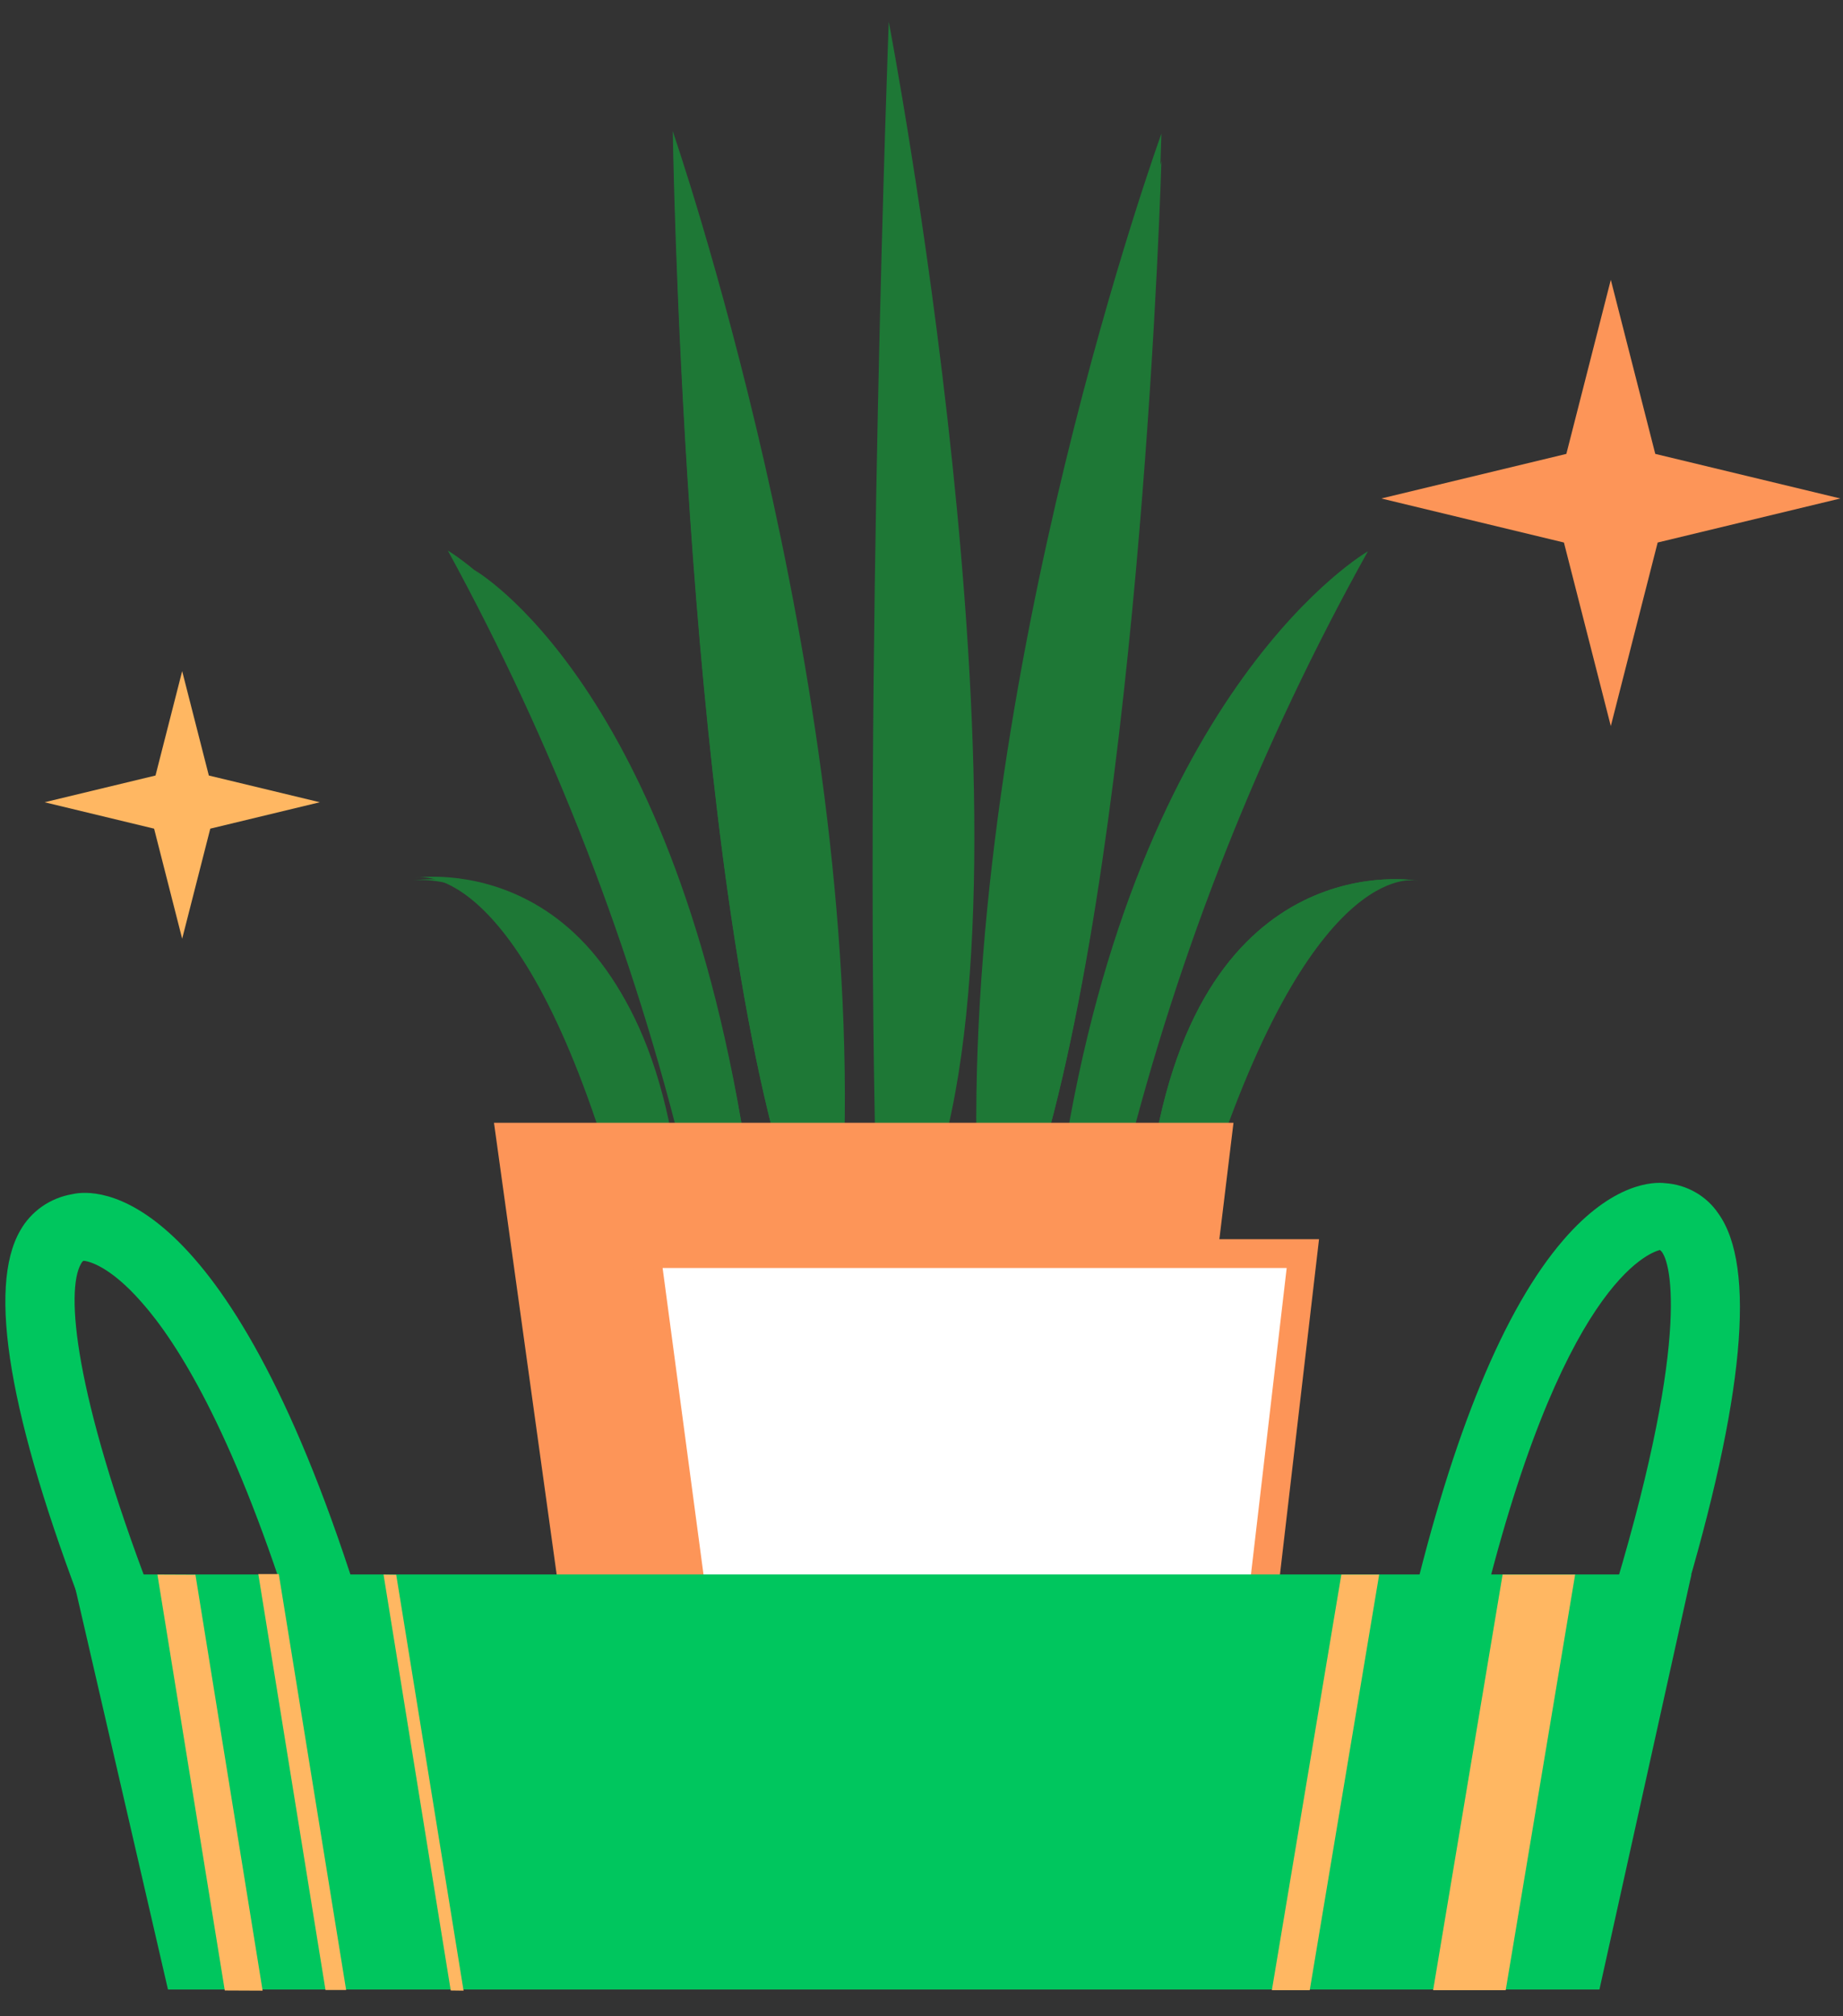 <svg width="64" height="70" viewBox="0 0 64 70" fill="none" xmlns="http://www.w3.org/2000/svg">
<rect x="0" y="0" width="64" height="70" fill="#333333" stroke="none"/>
<path d="M57.564 18.835L63.907 17.306L57.481 15.758L55.937 9.714L54.393 15.758L47.967 17.306L54.309 18.835L55.937 25.208L57.564 18.835Z" fill="#FD9558"/>
<path d="M7.302 28.769L11.105 27.852L7.252 26.924L6.326 23.3L5.4 26.924L1.548 27.852L5.351 28.769L6.326 32.59L7.302 28.769Z" fill="#FFB762"/>
<path d="M36.898 40.368C39.497 23.709 47.502 19.14 47.502 19.14C43.771 25.836 40.941 32.971 39.081 40.368H36.898Z" fill="#1E7836"/>
<path d="M39.995 40.368C41.671 29.18 49.243 30.579 49.243 30.579C49.243 30.579 45.8 29.613 42.178 40.368H39.995Z" fill="#1E7836"/>
<path d="M39.995 40.368C41.671 29.18 49.243 30.579 49.243 30.579C49.243 30.579 44.028 29.613 40.411 40.368H39.995Z" fill="#1E7836"/>
<path d="M23.37 40.514C22.025 29.279 14.418 30.474 14.418 30.474C14.418 30.474 17.884 29.584 21.181 40.432L23.37 40.514Z" fill="#1E7836"/>
<path d="M23.49 40.408C21.874 29.238 14.297 30.573 14.297 30.573C14.297 30.573 19.505 29.618 23.068 40.408H23.49Z" fill="#1E7836"/>
<path d="M25.974 40.426C23.521 23.749 15.552 19.115 15.552 19.115C19.225 25.841 21.994 32.997 23.792 40.408L25.974 40.426Z" fill="#1E7836"/>
<path d="M25.975 40.427C23.521 23.75 16.456 19.778 16.456 19.778C16.456 19.778 22.599 24.669 24.896 40.409L25.975 40.427Z" fill="#1E7836"/>
<path d="M29.3 40.368C29.903 23.445 23.363 4.56 23.363 4.56C23.363 4.56 23.712 28.406 27.13 40.368H29.3Z" fill="#1E7836"/>
<path d="M27.796 40.368C26.367 24.845 23.377 4.56 23.377 4.56C23.377 4.56 23.715 28.406 27.133 40.368H27.796Z" fill="#1E7836"/>
<path d="M33.918 40.368C33.52 23.416 40.332 4.636 40.332 4.636C40.332 4.636 39.681 28.459 36.113 40.368H33.918Z" fill="#1E7836"/>
<path d="M34.798 40.368C35.545 22.795 40.331 5.591 40.331 5.591C40.331 5.591 39.681 28.436 36.112 40.374L34.798 40.368Z" fill="#1E7836"/>
<path d="M30.41 40.368C30.007 23.433 30.863 0.752 30.863 0.752C30.863 0.752 36.173 28.441 32.599 40.368H30.41Z" fill="#1E7836"/>
<path d="M40.158 61.04H20.216L17.154 38.98H39.85H42.834L40.158 61.04Z" fill="#FD9558"/>
<path d="M45.243 43.522L42.864 63.932H25.162L22.439 43.522H45.243Z" fill="white" stroke="#FD9558"/>
<path d="M55.299 68.797H6.079L2.884 54.961H51.923H58.361L55.299 68.797Z" fill="#00C65E"/>
<path d="M55.542 69.071H5.833L2.505 54.661H58.737L55.542 69.071ZM6.315 68.485H55.053L57.989 55.229H3.259L6.315 68.485Z" fill="#00C65E"/>
<path d="M51.347 56.406L48.996 55.879C50.455 49.74 52.239 45.423 54.289 43.05C56.019 41.041 57.436 41.03 57.828 41.077C58.198 41.102 58.557 41.211 58.877 41.394C59.197 41.577 59.469 41.829 59.672 42.131C60.992 43.97 60.565 48.574 58.406 55.768L56.092 55.112C58.768 46.184 57.996 43.613 57.641 43.396C57.297 43.49 54.175 44.503 51.347 56.406Z" fill="#00C65E"/>
<path d="M2.978 56.12C0.319 49.208 -0.446 44.697 0.705 42.717C0.889 42.389 1.148 42.105 1.461 41.886C1.774 41.668 2.134 41.522 2.514 41.458C3.315 41.27 7.83 41.025 12.37 55.288L10.067 55.979C8.041 49.618 6.155 46.607 4.925 45.219C3.804 43.936 3.068 43.789 2.917 43.772C2.875 43.772 2.851 43.813 2.815 43.871C2.272 44.809 2.58 48.364 5.226 55.294L2.978 56.12ZM2.978 43.748H2.93H2.978Z" fill="#00C65E"/>
<path d="M11.303 69.088H12.02L9.681 54.648H8.97L11.303 69.088Z" fill="#FFB762"/>
<path d="M7.806 69.105L9.12 69.111L6.787 54.672L5.467 54.666L7.806 69.105Z" fill="#FFB762"/>
<path d="M15.652 69.105L16.098 69.111L13.759 54.672L13.319 54.666L15.652 69.105Z" fill="#FFB762"/>
<path d="M45.482 69.094H44.167L46.579 54.666H47.893L45.482 69.094Z" fill="#FFB762"/>
<path d="M52.287 69.094H49.767L52.179 54.666H54.698L52.287 69.094Z" fill="#FFB762"/>
</svg>
